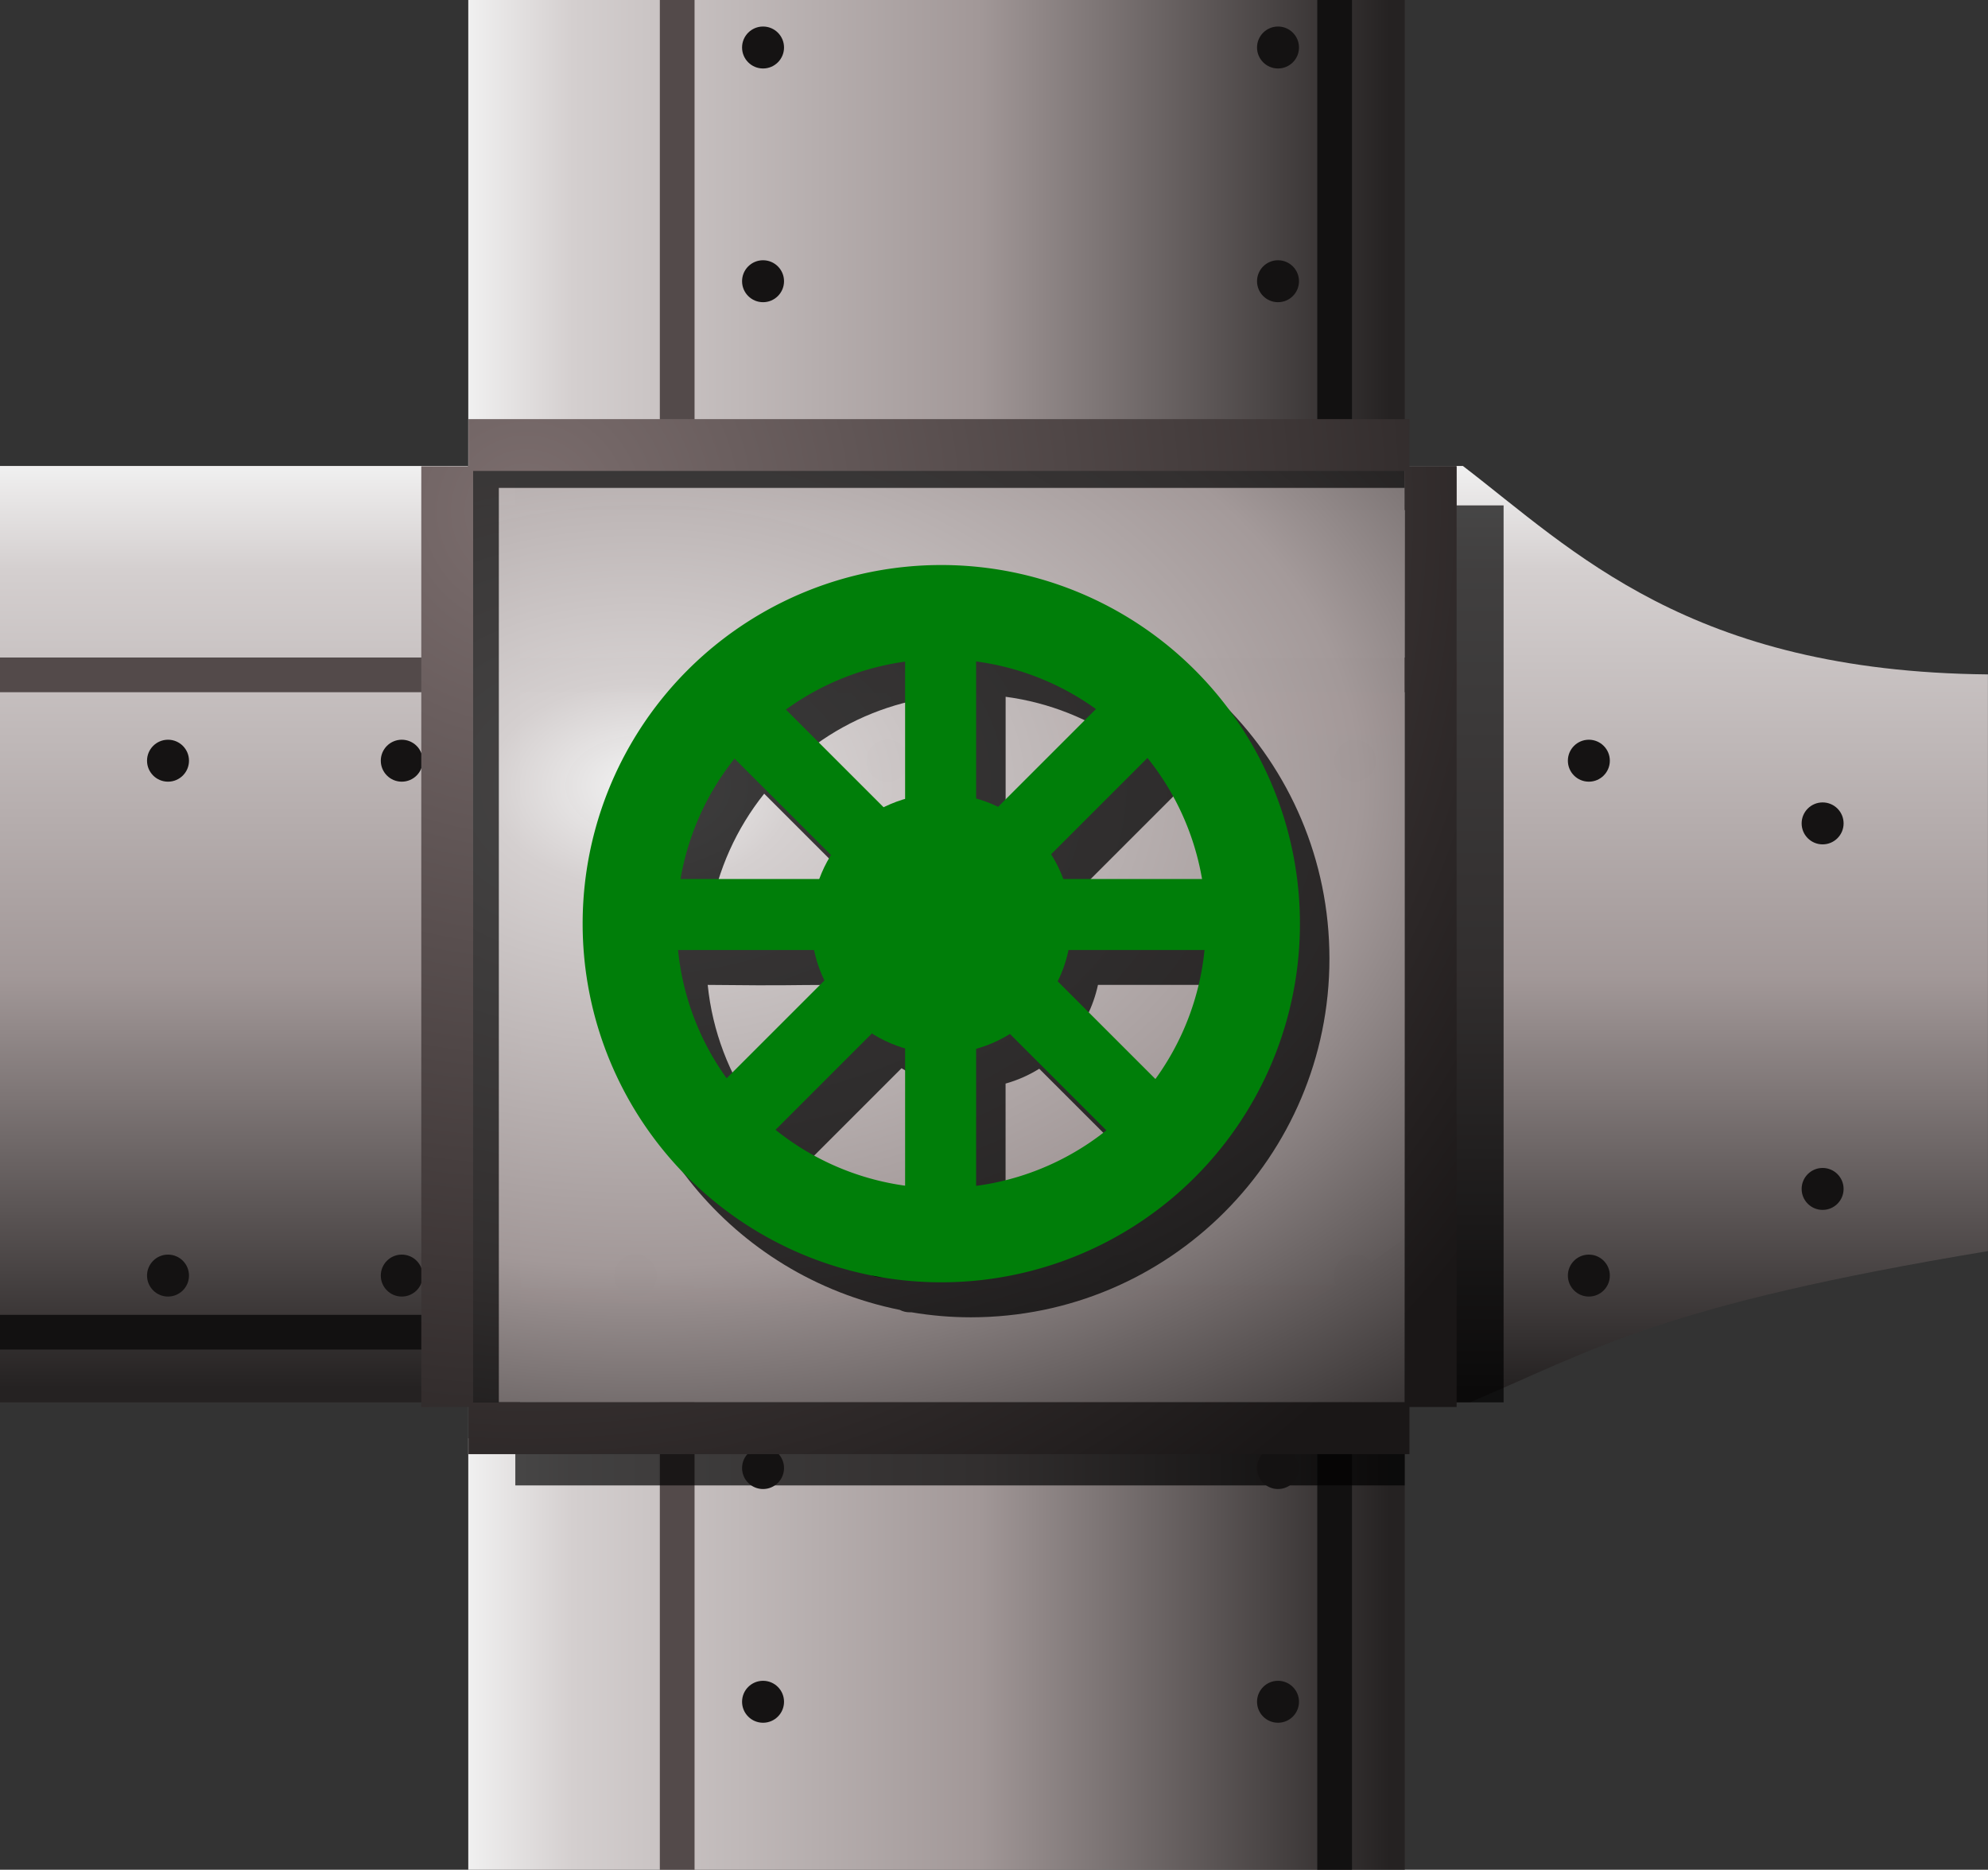 <?xml version="1.0" encoding="UTF-8" standalone="no"?>
<!-- Created with Inkscape (http://www.inkscape.org/) -->

<svg
   xmlns:dc="http://purl.org/dc/elements/1.1/"
   xmlns:cc="http://creativecommons.org/ns#"
   xmlns:rdf="http://www.w3.org/1999/02/22-rdf-syntax-ns#"
   xmlns:svg="http://www.w3.org/2000/svg"
   xmlns="http://www.w3.org/2000/svg"
   xmlns:xlink="http://www.w3.org/1999/xlink"
   xmlns:sodipodi="http://sodipodi.sourceforge.net/DTD/sodipodi-0.dtd"
   xmlns:inkscape="http://www.inkscape.org/namespaces/inkscape"
   width="34.018"
   height="32"
   viewBox="0 0 34.018 32"
   version="1.1"
   id="svg8"
   inkscape:version="0.92.3 (2405546, 2018-03-11)"
   sodipodi:docname="output.svg">
  <rect x="0" y="0" width="34.018" height="32" fill="#333333" stroke="none"/>
  <defs
     id="defs2">
    <linearGradient
       inkscape:collect="always"
       xlink:href="#linearGradient4751"
       id="linearGradient4753"
       x1="22.207"
       y1="1098.375"
       x2="22.207"
       y2="1114.268"
       gradientUnits="userSpaceOnUse"
       gradientTransform="matrix(1.495,0,0,1,-1138.343,-1090.475)" />
    <linearGradient
       inkscape:collect="always"
       id="linearGradient4751">
      <stop
         style="stop-color:#f2f2f2;stop-opacity:1"
         offset="0"
         id="stop4747" />
      <stop
         id="stop4757"
         offset="0.119"
         style="stop-color:#d5d0d0;stop-opacity:0.996" />
      <stop
         id="stop4755"
         offset="0.557"
         style="stop-color:#a39999;stop-opacity:0.992" />
      <stop
         style="stop-color:#252222;stop-opacity:0.996"
         offset="1"
         id="stop4749" />
    </linearGradient>
    <linearGradient
       inkscape:collect="always"
       xlink:href="#linearGradient4751"
       id="linearGradient4753-2"
       x1="22.207"
       y1="1098.375"
       x2="22.207"
       y2="1114.268"
       gradientUnits="userSpaceOnUse"
       gradientTransform="matrix(1.495,0,0,1,-15.843,-0.013)" />
    <radialGradient
       inkscape:collect="always"
       xlink:href="#linearGradient4751"
       id="radialGradient945"
       cx="11.463"
       cy="12.18"
       fx="11.463"
       fy="12.18"
       r="8.013"
       gradientTransform="matrix(2.75,0,0,1.843,-20.553,1081.499)"
       gradientUnits="userSpaceOnUse" />
    <radialGradient
       inkscape:collect="always"
       xlink:href="#linearGradient987"
       id="radialGradient989"
       cx="8.988"
       cy="1099.443"
       fx="8.988"
       fy="1099.443"
       r="8.858"
       gradientTransform="matrix(2.31,0,0,2.31,-11.752,-1440.467)"
       gradientUnits="userSpaceOnUse" />
    <linearGradient
       inkscape:collect="always"
       id="linearGradient987">
      <stop
         style="stop-color:#7c6e6e;stop-opacity:1"
         offset="0"
         id="stop983" />
      <stop
         style="stop-color:#1a1717;stop-opacity:1"
         offset="1"
         id="stop985" />
    </linearGradient>
  </defs>
  <sodipodi:namedview
     id="base"
     pagecolor="#ffffff"
     bordercolor="#666666"
     borderopacity="1.0"
     inkscape:pageopacity="0.0"
     inkscape:pageshadow="2"
     inkscape:zoom="15.839192"
     inkscape:cx="30.908559"
     inkscape:cy="17.283578"
     inkscape:document-units="px"
     inkscape:current-layer="layer1"
     showgrid="false"
     inkscape:window-width="1920"
     inkscape:window-height="1017"
     inkscape:window-x="-8"
     inkscape:window-y="-8"
     inkscape:window-maximized="1"
     units="px"
     showguides="true"
     inkscape:guide-bbox="true"
     inkscape:snap-bbox="false"
     inkscape:snap-page="true"
     fit-margin-top="0"
     fit-margin-left="0"
     fit-margin-right="0"
     fit-margin-bottom="0"
     inkscape:snap-global="true">
    <sodipodi:guide
       position="50,108.214"
       orientation="1,0"
       id="guide4746"
       inkscape:locked="false" />
  </sodipodi:namedview>
  <g
     inkscape:label="Layer 1"
     inkscape:groupmode="layer"
     id="layer1"
     transform="translate(0,-1090.5)">
    <rect
       style="opacity:1;fill:url(#linearGradient4753);fill-opacity:1;fill-rule:nonzero;stroke:none;stroke-width:1;stroke-linecap:butt;stroke-linejoin:miter;stroke-miterlimit:4;stroke-dasharray:none;stroke-dashoffset:0.5;stroke-opacity:1"
       id="rect4750"
       width="32.025"
       height="16.025"
       x="-1122.5"
       y="8.013"
       transform="rotate(-90)" />
    <path
       inkscape:connector-curvature="0"
       id="path8540"
       d="m 22.541,1122.5 h 0.594 v -32.025 h -0.594 z"
       style="opacity:1;fill:#131111;fill-opacity:0.996;fill-rule:nonzero;stroke:none;stroke-width:0.957;stroke-linecap:butt;stroke-linejoin:bevel;stroke-miterlimit:4;stroke-dasharray:none;stroke-dashoffset:0.5;stroke-opacity:1" />
    <path
       style="opacity:1;fill:#534a4a;fill-opacity:0.996;fill-rule:nonzero;stroke:none;stroke-width:0.957;stroke-linecap:butt;stroke-linejoin:bevel;stroke-miterlimit:4;stroke-dasharray:none;stroke-dashoffset:0.5;stroke-opacity:1"
       d="m 11.291,1122.5 h 0.594 v -32.025 h -0.594 z"
       id="rect4812"
       inkscape:connector-curvature="0" />
    <circle
       style="opacity:1;fill:#151313;fill-opacity:0.996;fill-rule:nonzero;stroke:none;stroke-width:0.8;stroke-linecap:butt;stroke-linejoin:bevel;stroke-miterlimit:4;stroke-dasharray:none;stroke-dashoffset:0.5;stroke-opacity:1"
       id="path4817"
       cx="-1107.313"
       cy="13.057"
       r="0.359"
       transform="rotate(-90)" />
    <circle
       r="0.359"
       cy="13.057"
       cx="-1091.313"
       id="circle4819"
       style="opacity:1;fill:#151313;fill-opacity:0.996;fill-rule:nonzero;stroke:none;stroke-width:0.8;stroke-linecap:butt;stroke-linejoin:bevel;stroke-miterlimit:4;stroke-dasharray:none;stroke-dashoffset:0.5;stroke-opacity:1"
       transform="rotate(-90)" />
    <circle
       style="opacity:1;fill:#151313;fill-opacity:0.996;fill-rule:nonzero;stroke:none;stroke-width:0.8;stroke-linecap:butt;stroke-linejoin:bevel;stroke-miterlimit:4;stroke-dasharray:none;stroke-dashoffset:0.5;stroke-opacity:1"
       id="circle4821"
       cx="-1095.313"
       cy="13.057"
       r="0.359"
       transform="rotate(-90)" />
    <circle
       r="0.359"
       cy="13.057"
       cx="-1099.313"
       id="circle4823"
       style="opacity:1;fill:#151313;fill-opacity:0.996;fill-rule:nonzero;stroke:none;stroke-width:0.8;stroke-linecap:butt;stroke-linejoin:bevel;stroke-miterlimit:4;stroke-dasharray:none;stroke-dashoffset:0.5;stroke-opacity:1"
       transform="rotate(-90)" />
    <circle
       style="opacity:1;fill:#151313;fill-opacity:0.996;fill-rule:nonzero;stroke:none;stroke-width:0.8;stroke-linecap:butt;stroke-linejoin:bevel;stroke-miterlimit:4;stroke-dasharray:none;stroke-dashoffset:0.5;stroke-opacity:1"
       id="circle4825"
       cx="-1103.313"
       cy="13.057"
       r="0.359"
       transform="rotate(-90)" />
    <path
       inkscape:connector-curvature="0"
       style="opacity:1;fill:#000000;fill-opacity:0.69;fill-rule:nonzero;stroke:none;stroke-width:1.004;stroke-linecap:butt;stroke-linejoin:miter;stroke-miterlimit:4;stroke-dasharray:none;stroke-dashoffset:0.5;stroke-opacity:1"
       d="m 8.818,1098.208 v 0.807 h -0.807 v 16.1 h 0.807 v 0.807 H 24.037 v -0.887 H 8.9 v -15.94 H 24.037 v -0.887 z"
       id="path978" />
    <circle
       r="0.359"
       cy="21.869"
       cx="-1107.313"
       id="circle8530"
       style="opacity:1;fill:#151313;fill-opacity:0.996;fill-rule:nonzero;stroke:none;stroke-width:0.8;stroke-linecap:butt;stroke-linejoin:bevel;stroke-miterlimit:4;stroke-dasharray:none;stroke-dashoffset:0.5;stroke-opacity:1"
       transform="rotate(-90)" />
    <circle
       style="opacity:1;fill:#151313;fill-opacity:0.996;fill-rule:nonzero;stroke:none;stroke-width:0.8;stroke-linecap:butt;stroke-linejoin:bevel;stroke-miterlimit:4;stroke-dasharray:none;stroke-dashoffset:0.5;stroke-opacity:1"
       id="circle8532"
       cx="-1091.313"
       cy="21.869"
       r="0.359"
       transform="rotate(-90)" />
    <circle
       r="0.359"
       cy="21.869"
       cx="-1095.313"
       id="circle8534"
       style="opacity:1;fill:#151313;fill-opacity:0.996;fill-rule:nonzero;stroke:none;stroke-width:0.8;stroke-linecap:butt;stroke-linejoin:bevel;stroke-miterlimit:4;stroke-dasharray:none;stroke-dashoffset:0.5;stroke-opacity:1"
       transform="rotate(-90)" />
    <circle
       style="opacity:1;fill:#151313;fill-opacity:0.996;fill-rule:nonzero;stroke:none;stroke-width:0.8;stroke-linecap:butt;stroke-linejoin:bevel;stroke-miterlimit:4;stroke-dasharray:none;stroke-dashoffset:0.5;stroke-opacity:1"
       id="circle8536"
       cx="-1099.313"
       cy="21.869"
       r="0.359"
       transform="rotate(-90)" />
    <circle
       r="0.359"
       cy="21.869"
       cx="-1103.313"
       id="circle8538"
       style="opacity:1;fill:#151313;fill-opacity:0.996;fill-rule:nonzero;stroke:none;stroke-width:0.8;stroke-linecap:butt;stroke-linejoin:bevel;stroke-miterlimit:4;stroke-dasharray:none;stroke-dashoffset:0.5;stroke-opacity:1"
       transform="rotate(-90)" />
    <circle
       r="0.359"
       cy="13.057"
       cx="-1111.625"
       id="circle849"
       style="opacity:1;fill:#151313;fill-opacity:0.996;fill-rule:nonzero;stroke:none;stroke-width:0.8;stroke-linecap:butt;stroke-linejoin:bevel;stroke-miterlimit:4;stroke-dasharray:none;stroke-dashoffset:0.5;stroke-opacity:1"
       transform="rotate(-90)" />
    <circle
       style="opacity:1;fill:#151313;fill-opacity:0.996;fill-rule:nonzero;stroke:none;stroke-width:0.8;stroke-linecap:butt;stroke-linejoin:bevel;stroke-miterlimit:4;stroke-dasharray:none;stroke-dashoffset:0.5;stroke-opacity:1"
       id="circle851"
       cx="-1115.625"
       cy="13.057"
       r="0.359"
       transform="rotate(-90)" />
    <circle
       r="0.359"
       cy="13.057"
       cx="-1119.625"
       id="circle853"
       style="opacity:1;fill:#151313;fill-opacity:0.996;fill-rule:nonzero;stroke:none;stroke-width:0.8;stroke-linecap:butt;stroke-linejoin:bevel;stroke-miterlimit:4;stroke-dasharray:none;stroke-dashoffset:0.5;stroke-opacity:1"
       transform="rotate(-90)" />
    <circle
       style="opacity:1;fill:#151313;fill-opacity:0.996;fill-rule:nonzero;stroke:none;stroke-width:0.8;stroke-linecap:butt;stroke-linejoin:bevel;stroke-miterlimit:4;stroke-dasharray:none;stroke-dashoffset:0.5;stroke-opacity:1"
       id="circle857"
       cx="-1111.625"
       cy="21.869"
       r="0.359"
       transform="rotate(-90)" />
    <circle
       r="0.359"
       cy="21.869"
       cx="-1115.625"
       id="circle859"
       style="opacity:1;fill:#151313;fill-opacity:0.996;fill-rule:nonzero;stroke:none;stroke-width:0.8;stroke-linecap:butt;stroke-linejoin:bevel;stroke-miterlimit:4;stroke-dasharray:none;stroke-dashoffset:0.5;stroke-opacity:1"
       transform="rotate(-90)" />
    <circle
       style="opacity:1;fill:#151313;fill-opacity:0.996;fill-rule:nonzero;stroke:none;stroke-width:0.8;stroke-linecap:butt;stroke-linejoin:bevel;stroke-miterlimit:4;stroke-dasharray:none;stroke-dashoffset:0.5;stroke-opacity:1"
       id="circle861"
       cx="-1119.625"
       cy="21.869"
       r="0.359"
       transform="rotate(-90)" />
    <path
       style="opacity:1;fill:url(#linearGradient4753-2);fill-opacity:1;fill-rule:nonzero;stroke:none;stroke-width:1;stroke-linecap:butt;stroke-linejoin:miter;stroke-miterlimit:4;stroke-dasharray:none;stroke-dashoffset:0.5;stroke-opacity:1"
       d="M 1.6549683e-8,1098.475 H 25.033 c 1.891,1.449 3.88,3.518 8.984,3.567 v 9.87 c -5.576,0.926 -6.686,1.663 -8.862,2.588 H 1.6549683e-8 Z"
       id="rect4750-6"
       inkscape:connector-curvature="0"
       sodipodi:nodetypes="ccccccc" />
    <path
       inkscape:connector-curvature="0"
       id="path8540-6"
       d="m 0,1113.003 v 0.594 h 23.9 v -0.594 z"
       style="opacity:1;fill:#131111;fill-opacity:0.996;fill-rule:nonzero;stroke:none;stroke-width:0.826;stroke-linecap:butt;stroke-linejoin:bevel;stroke-miterlimit:4;stroke-dasharray:none;stroke-dashoffset:0.5;stroke-opacity:1" />
    <path
       style="opacity:1;fill:#534a4a;fill-opacity:0.996;fill-rule:nonzero;stroke:none;stroke-width:0.838;stroke-linecap:butt;stroke-linejoin:bevel;stroke-miterlimit:4;stroke-dasharray:none;stroke-dashoffset:0.5;stroke-opacity:1"
       d="m 0,1101.753 v 0.594 h 24.56 v -0.594 z"
       id="rect4812-0"
       inkscape:connector-curvature="0" />
    <circle
       style="opacity:1;fill:#151313;fill-opacity:0.996;fill-rule:nonzero;stroke:none;stroke-width:0.8;stroke-linecap:butt;stroke-linejoin:bevel;stroke-miterlimit:4;stroke-dasharray:none;stroke-dashoffset:0.5;stroke-opacity:1"
       id="path4817-3"
       cx="15.187"
       cy="1103.519"
       r="0.359" />
    <path
       inkscape:connector-curvature="0"
       style="opacity:1;fill:#000000;fill-opacity:0.692;fill-rule:nonzero;stroke:none;stroke-width:1.004;stroke-linecap:butt;stroke-linejoin:miter;stroke-miterlimit:4;stroke-dasharray:none;stroke-dashoffset:0.5;stroke-opacity:1"
       d="m 8.818,1098.476 v 0.674 h -0.807 v 15.35 h 0.889 v -15.27 H 24.84 v 15.27 h 0.889 v -15.35 h -0.807 v -0.674 z"
       id="path973" />
    <circle
       r="0.359"
       cy="1104.592"
       cx="31.188"
       id="circle4819-9"
       style="opacity:1;fill:#151313;fill-opacity:0.996;fill-rule:nonzero;stroke:none;stroke-width:0.8;stroke-linecap:butt;stroke-linejoin:bevel;stroke-miterlimit:4;stroke-dasharray:none;stroke-dashoffset:0.5;stroke-opacity:1" />
    <circle
       style="opacity:1;fill:#151313;fill-opacity:0.996;fill-rule:nonzero;stroke:none;stroke-width:0.8;stroke-linecap:butt;stroke-linejoin:bevel;stroke-miterlimit:4;stroke-dasharray:none;stroke-dashoffset:0.5;stroke-opacity:1"
       id="circle4821-9"
       cx="27.188"
       cy="1103.519"
       r="0.359" />
    <circle
       r="0.359"
       cy="1103.519"
       cx="23.188"
       id="circle4823-2"
       style="opacity:1;fill:#151313;fill-opacity:0.996;fill-rule:nonzero;stroke:none;stroke-width:0.8;stroke-linecap:butt;stroke-linejoin:bevel;stroke-miterlimit:4;stroke-dasharray:none;stroke-dashoffset:0.5;stroke-opacity:1" />
    <circle
       style="opacity:1;fill:#151313;fill-opacity:0.996;fill-rule:nonzero;stroke:none;stroke-width:0.8;stroke-linecap:butt;stroke-linejoin:bevel;stroke-miterlimit:4;stroke-dasharray:none;stroke-dashoffset:0.5;stroke-opacity:1"
       id="circle4825-5"
       cx="19.188"
       cy="1103.519"
       r="0.359" />
    <circle
       r="0.359"
       cy="1112.331"
       cx="15.187"
       id="circle8530-4"
       style="opacity:1;fill:#151313;fill-opacity:0.996;fill-rule:nonzero;stroke:none;stroke-width:0.8;stroke-linecap:butt;stroke-linejoin:bevel;stroke-miterlimit:4;stroke-dasharray:none;stroke-dashoffset:0.5;stroke-opacity:1" />
    <circle
       style="opacity:1;fill:#151313;fill-opacity:0.996;fill-rule:nonzero;stroke:none;stroke-width:0.8;stroke-linecap:butt;stroke-linejoin:bevel;stroke-miterlimit:4;stroke-dasharray:none;stroke-dashoffset:0.5;stroke-opacity:1"
       id="circle8532-2"
       cx="31.188"
       cy="1110.848"
       r="0.359" />
    <circle
       r="0.359"
       cy="1112.331"
       cx="27.188"
       id="circle8534-9"
       style="opacity:1;fill:#151313;fill-opacity:0.996;fill-rule:nonzero;stroke:none;stroke-width:0.8;stroke-linecap:butt;stroke-linejoin:bevel;stroke-miterlimit:4;stroke-dasharray:none;stroke-dashoffset:0.5;stroke-opacity:1" />
    <circle
       style="opacity:1;fill:#151313;fill-opacity:0.996;fill-rule:nonzero;stroke:none;stroke-width:0.8;stroke-linecap:butt;stroke-linejoin:bevel;stroke-miterlimit:4;stroke-dasharray:none;stroke-dashoffset:0.5;stroke-opacity:1"
       id="circle8536-0"
       cx="23.188"
       cy="1112.331"
       r="0.359" />
    <circle
       r="0.359"
       cy="1112.331"
       cx="19.188"
       id="circle8538-2"
       style="opacity:1;fill:#151313;fill-opacity:0.996;fill-rule:nonzero;stroke:none;stroke-width:0.8;stroke-linecap:butt;stroke-linejoin:bevel;stroke-miterlimit:4;stroke-dasharray:none;stroke-dashoffset:0.5;stroke-opacity:1" />
    <circle
       r="0.359"
       cy="1103.519"
       cx="10.875"
       id="circle849-4"
       style="opacity:1;fill:#151313;fill-opacity:0.996;fill-rule:nonzero;stroke:none;stroke-width:0.8;stroke-linecap:butt;stroke-linejoin:bevel;stroke-miterlimit:4;stroke-dasharray:none;stroke-dashoffset:0.5;stroke-opacity:1" />
    <circle
       style="opacity:1;fill:#151313;fill-opacity:0.996;fill-rule:nonzero;stroke:none;stroke-width:0.8;stroke-linecap:butt;stroke-linejoin:bevel;stroke-miterlimit:4;stroke-dasharray:none;stroke-dashoffset:0.5;stroke-opacity:1"
       id="circle851-7"
       cx="6.875"
       cy="1103.519"
       r="0.359" />
    <circle
       r="0.359"
       cy="1103.519"
       cx="2.875"
       id="circle853-5"
       style="opacity:1;fill:#151313;fill-opacity:0.996;fill-rule:nonzero;stroke:none;stroke-width:0.8;stroke-linecap:butt;stroke-linejoin:bevel;stroke-miterlimit:4;stroke-dasharray:none;stroke-dashoffset:0.5;stroke-opacity:1" />
    <circle
       style="opacity:1;fill:#151313;fill-opacity:0.996;fill-rule:nonzero;stroke:none;stroke-width:0.8;stroke-linecap:butt;stroke-linejoin:bevel;stroke-miterlimit:4;stroke-dasharray:none;stroke-dashoffset:0.5;stroke-opacity:1"
       id="circle857-4"
       cx="10.875"
       cy="1112.331"
       r="0.359" />
    <circle
       r="0.359"
       cy="1112.331"
       cx="6.875"
       id="circle859-0"
       style="opacity:1;fill:#151313;fill-opacity:0.996;fill-rule:nonzero;stroke:none;stroke-width:0.8;stroke-linecap:butt;stroke-linejoin:bevel;stroke-miterlimit:4;stroke-dasharray:none;stroke-dashoffset:0.5;stroke-opacity:1" />
    <circle
       style="opacity:1;fill:#151313;fill-opacity:0.996;fill-rule:nonzero;stroke:none;stroke-width:0.8;stroke-linecap:butt;stroke-linejoin:bevel;stroke-miterlimit:4;stroke-dasharray:none;stroke-dashoffset:0.5;stroke-opacity:1"
       id="circle861-3"
       cx="2.875"
       cy="1112.331"
       r="0.359" />
    <path
       inkscape:connector-curvature="0"
       style="opacity:1;fill:url(#radialGradient945);fill-opacity:1;fill-rule:nonzero;stroke:none;stroke-width:1;stroke-linecap:butt;stroke-linejoin:miter;stroke-miterlimit:4;stroke-dasharray:none;stroke-dashoffset:0.5;stroke-opacity:1"
       d="m 8.012,1098.476 v 16.023 H 24.037 v -16.023 z"
       id="rect938" />
    <path
       style="opacity:1;fill:#000000;fill-opacity:0.69;fill-rule:nonzero;stroke:none;stroke-width:1.004;stroke-linecap:butt;stroke-linejoin:miter;stroke-miterlimit:4;stroke-dasharray:none;stroke-dashoffset:0.5;stroke-opacity:1"
       d="m 8.457,1098.476 h -0.45 l 0.004,0.292 v 15.736 h 0.525 v -15.654 H 24.037 v -0.369 z"
       id="path991"
       inkscape:connector-curvature="0"
       sodipodi:nodetypes="ccccccccc" />
    <path
       style="opacity:1;fill:url(#radialGradient989);fill-opacity:1;fill-rule:nonzero;stroke:none;stroke-width:1.004;stroke-linecap:butt;stroke-linejoin:miter;stroke-miterlimit:4;stroke-dasharray:none;stroke-dashoffset:0.5;stroke-opacity:1"
       d="m 8.016,1097.673 v 0.807 H 7.209 v 16.1 h 0.807 v 0.807 H 24.118 v -0.807 h 0.807 v -16.1 h -0.807 v -0.807 z m 0.08,0.887 H 24.037 v 15.939 H 8.096 Z"
       id="rect959"
       inkscape:connector-curvature="0" />
    <circle
       style="opacity:1;fill:#151313;fill-opacity:0.996;fill-rule:nonzero;stroke:none;stroke-width:0.8;stroke-linecap:butt;stroke-linejoin:bevel;stroke-miterlimit:4;stroke-dasharray:none;stroke-dashoffset:0.5;stroke-opacity:1"
       id="circle4825-2"
       cx="-1102.981"
       cy="12.933"
       r="0.359"
       transform="rotate(-90)" />
    <circle
       r="0.359"
       cy="21.745"
       cx="-1106.981"
       id="circle8530-0"
       style="opacity:1;fill:#151313;fill-opacity:0.996;fill-rule:nonzero;stroke:none;stroke-width:0.8;stroke-linecap:butt;stroke-linejoin:bevel;stroke-miterlimit:4;stroke-dasharray:none;stroke-dashoffset:0.5;stroke-opacity:1"
       transform="rotate(-90)" />
    <circle
       style="opacity:1;fill:#151313;fill-opacity:0.996;fill-rule:nonzero;stroke:none;stroke-width:0.8;stroke-linecap:butt;stroke-linejoin:bevel;stroke-miterlimit:4;stroke-dasharray:none;stroke-dashoffset:0.5;stroke-opacity:1"
       id="circle4825-5-2"
       cx="19.064"
       cy="1103.187"
       r="0.359" />
    <circle
       r="0.359"
       cy="1112"
       cx="15.064"
       id="circle8530-4-6"
       style="opacity:1;fill:#151313;fill-opacity:0.996;fill-rule:nonzero;stroke:none;stroke-width:0.8;stroke-linecap:butt;stroke-linejoin:bevel;stroke-miterlimit:4;stroke-dasharray:none;stroke-dashoffset:0.5;stroke-opacity:1" />
    <path
       style="opacity:1;fill:#000000;fill-opacity:0.742;fill-rule:nonzero;stroke:none;stroke-width:0.8;stroke-linecap:butt;stroke-linejoin:bevel;stroke-miterlimit:4;stroke-dasharray:none;stroke-dashoffset:0.5;stroke-opacity:1"
       d="m 16.612,1100.769 c -3.39,3e-4 -6.138,2.749 -6.137,6.139 0.003,2.919 2.061,5.432 4.922,6.01 0.053,0.028 0.112,0.042 0.172,0.041 0.009,3e-4 0.017,3e-4 0.025,0 h 0.002 c 0.336,0.057 0.675,0.086 1.016,0.086 3.389,-3e-4 6.136,-2.748 6.137,-6.137 8.18e-4,-3.39 -2.747,-6.138 -6.137,-6.139 z m 0.596,1.656 c 0.739,0.098 1.442,0.377 2.047,0.812 l -1.672,1.672 c -0.12,-0.059 -0.246,-0.106 -0.375,-0.142 z m -1.215,0 v 2.344 c -0.127,0.037 -0.251,0.084 -0.369,0.143 l -1.668,-1.668 c 0.602,-0.436 1.301,-0.717 2.037,-0.818 z m 4.146,1.643 c 0.482,0.6 0.804,1.313 0.934,2.072 h -2.377 c -0.054,-0.147 -0.123,-0.289 -0.207,-0.422 z m -7.062,0.016 1.648,1.648 c -0.08,0.129 -0.147,0.266 -0.199,0.408 h -2.373 c 0.13,-0.752 0.447,-1.46 0.924,-2.057 z m -0.967,3.272 c 1.556,0.016 1.136,0 2.328,0 0.037,0.18 0.096,0.354 0.176,0.519 l -1.672,1.672 c -0.465,-0.645 -0.752,-1.401 -0.832,-2.191 z m 6.678,0 h 2.328 c -0.081,0.797 -0.372,1.558 -0.844,2.205 l -1.672,-1.672 c 0.085,-0.169 0.148,-0.348 0.188,-0.533 z m -3.361,1.426 c 0.176,0.111 0.367,0.198 0.566,0.256 v 2.348 c -0.811,-0.112 -1.577,-0.442 -2.215,-0.955 z m 2.357,0.01 1.652,1.652 c -0.643,0.511 -1.414,0.837 -2.229,0.943 v -2.342 c 0.203,-0.057 0.397,-0.142 0.576,-0.254 z"
       id="circle923"
       inkscape:connector-curvature="0"
       sodipodi:nodetypes="ccccccccccccccccccccccccccccccccccccccccccccccccc" />
    <path
       inkscape:connector-curvature="0"
       style="opacity:1;fill:#007e09;fill-opacity:1;fill-rule:nonzero;stroke:none;stroke-width:0.647;stroke-linecap:butt;stroke-linejoin:bevel;stroke-miterlimit:4;stroke-dasharray:none;stroke-dashoffset:0.5;stroke-opacity:1"
       d="m 16.107,1100.17 a 6.137,6.137 0 0 0 -6.137,6.139 6.137,6.137 0 0 0 6.137,6.137 6.137,6.137 0 0 0 6.137,-6.137 6.137,6.137 0 0 0 -6.137,-6.139 z m 0,1.611 a 4.527,4.527 0 0 1 4.527,4.527 4.527,4.527 0 0 1 -4.527,4.527 4.527,4.527 0 0 1 -4.527,-4.527 4.527,4.527 0 0 1 4.527,-4.527 z"
       id="path871" />
    <circle
       r="2.223"
       cy="1106.308"
       cx="16.107"
       id="circle873"
       style="opacity:1;fill:#007e09;fill-opacity:1;fill-rule:nonzero;stroke:none;stroke-width:0.234;stroke-linecap:butt;stroke-linejoin:bevel;stroke-miterlimit:4;stroke-dasharray:none;stroke-dashoffset:0.5;stroke-opacity:1" />
    <rect
       style="opacity:1;fill:#007e09;fill-opacity:1;fill-rule:nonzero;stroke:none;stroke-width:0.55;stroke-linecap:butt;stroke-linejoin:bevel;stroke-miterlimit:4;stroke-dasharray:none;stroke-dashoffset:0.5;stroke-opacity:1"
       id="rect879"
       width="1.215"
       height="9.723"
       x="15.488"
       y="1101.29" />
    <rect
       y="-20.957"
       x="1105.544"
       height="9.723"
       width="1.215"
       id="rect881"
       style="opacity:1;fill:#007e09;fill-opacity:1;fill-rule:nonzero;stroke:none;stroke-width:0.55;stroke-linecap:butt;stroke-linejoin:bevel;stroke-miterlimit:4;stroke-dasharray:none;stroke-dashoffset:0.5;stroke-opacity:1"
       transform="rotate(90)" />
    <rect
       transform="rotate(135)"
       style="opacity:1;fill:#007e09;fill-opacity:1;fill-rule:nonzero;stroke:none;stroke-width:0.55;stroke-linecap:butt;stroke-linejoin:bevel;stroke-miterlimit:4;stroke-dasharray:none;stroke-dashoffset:0.5;stroke-opacity:1"
       id="rect883"
       width="1.215"
       height="9.723"
       x="770.178"
       y="-798.41" />
    <rect
       y="-775.647"
       x="-794.156"
       height="9.723"
       width="1.215"
       id="rect885"
       style="opacity:1;fill:#007e09;fill-opacity:1;fill-rule:nonzero;stroke:none;stroke-width:0.55;stroke-linecap:butt;stroke-linejoin:bevel;stroke-miterlimit:4;stroke-dasharray:none;stroke-dashoffset:0.5;stroke-opacity:1"
       transform="rotate(-135)" />
  </g>
</svg>
